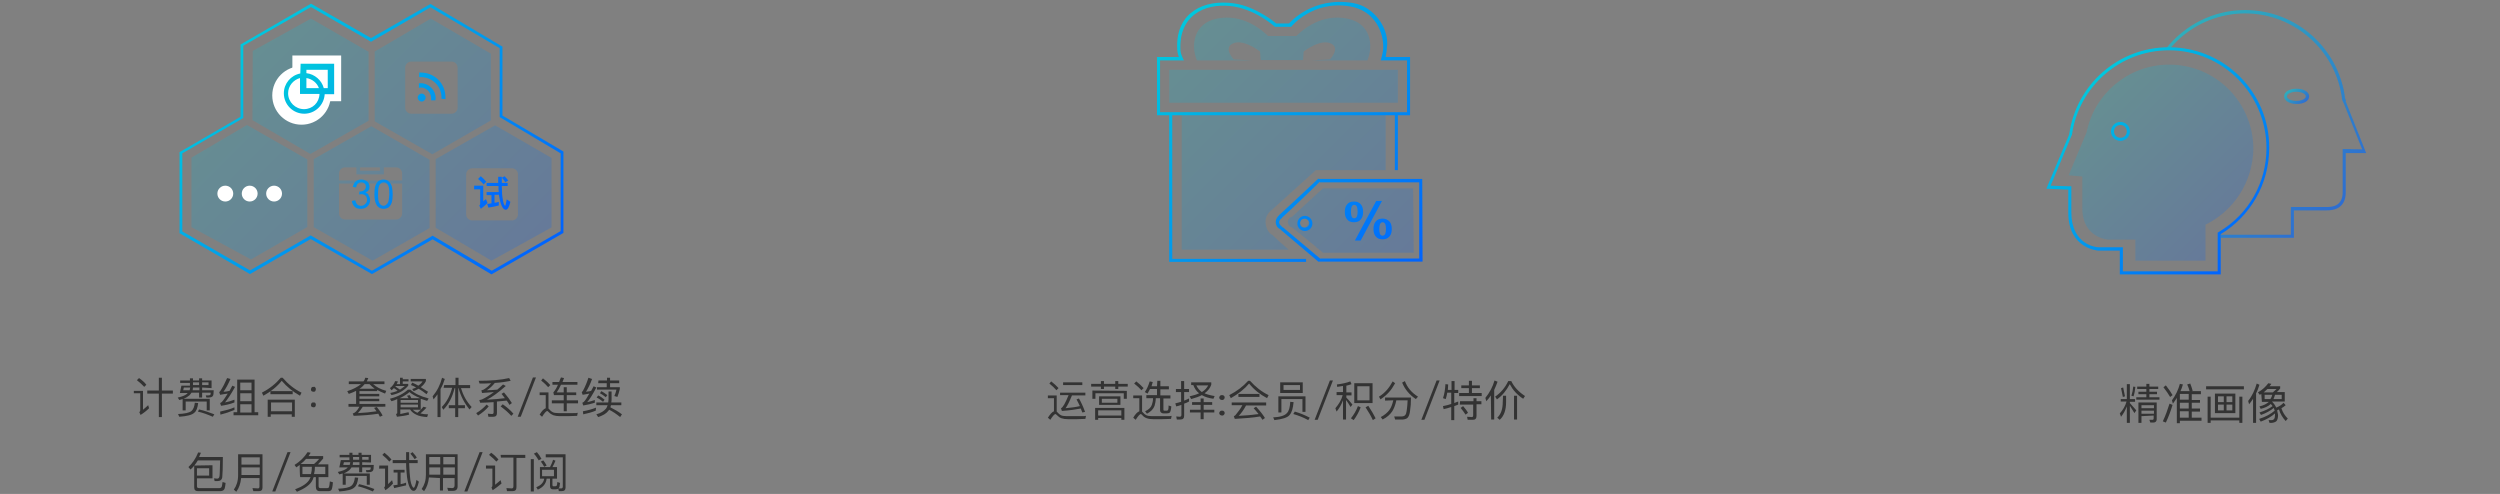 <?xml version="1.0" encoding="utf-8"?>
<!-- Generator: Adobe Illustrator 19.0.0, SVG Export Plug-In . SVG Version: 6.00 Build 0)  -->
<svg version="1.1" id="图层_1" xmlns="http://www.w3.org/2000/svg" xmlns:xlink="http://www.w3.org/1999/xlink" x="0px" y="0px"
	 width="820px" height="162px" viewBox="404 -75 820 162" style="enable-background:new 404 -75 820 162;" xml:space="preserve">
<rect x="404" y="-75" width="820" height="162" fill="#808080" stroke="none"/>
<style type="text/css">
	.st0{fill:url(#SVGID_1_);}
	.st1{opacity:0.2;fill:url(#SVGID_2_);enable-background:new    ;}
	.st2{opacity:0.2;}
	.st3{fill:url(#SVGID_3_);}
	.st4{fill:url(#SVGID_4_);}
	.st5{opacity:0.8;}
	.st6{opacity:0.8;fill:url(#SVGID_5_);enable-background:new    ;}
	.st7{opacity:0.8;fill:url(#SVGID_6_);enable-background:new    ;}
	.st8{opacity:0.2;fill:url(#SVGID_7_);enable-background:new    ;}
	.st9{fill:url(#SVGID_8_);}
	.st10{fill:#333333;}
	.st11{fill:#FFFFFF;}
	.st12{fill:url(#SVGID_9_);}
</style>
<linearGradient id="SVGID_1_" gradientUnits="userSpaceOnUse" x1="626.774" y1="806.661" x2="542.924" y2="722.811" gradientTransform="matrix(1 0 0 1 -59.199 -783.998)">
	<stop  offset="0" style="stop-color:#0063FF"/>
	<stop  offset="1" style="stop-color:#00C8DE"/>
</linearGradient>
<path class="st0" d="M506-72.7l19.2,11.1l0.5,0.3l0.5-0.3l19-11l22.7,13.4v22v0.6l0.5,0.3l19.5,11.6V0.8l-22.6,13L546.4,2.6
	l-0.5-0.3l-0.5,0.3L526,13.8L506.4,2.5l-0.5-0.3l-0.5,0.3L486,13.7L463.8,0.9v-25.6L483.3-36l0.5-0.3v-0.6V-60L506-72.7 M506-73.8
	l-23.1,13.4v23.7l-20,11.6V1.5L486,14.9l19.9-11.5L526,14.9l19.9-11.4L565.2,15l23.6-13.6v-26.7l-20-11.8v-22.6l-23.6-14l-19.5,11.2
	L506-73.8L506-73.8z"/>
<linearGradient id="SVGID_2_" gradientUnits="userSpaceOnUse" x1="623.874" y1="803.861" x2="545.924" y2="725.911" gradientTransform="matrix(1 0 0 1 -59.199 -783.998)">
	<stop  offset="0" style="stop-color:#0063FF"/>
	<stop  offset="1" style="stop-color:#00C8DE"/>
</linearGradient>
<path class="st1" d="M565.2,10.5L546.9-0.3v-22.5l19.5-11.1l18.5,10.7v22.8L565.2,10.5z M573.9-17.8c0-1.1-0.9-2-2-2h-13
	c-1.1,0-2,0.9-2,2v13.1c0,1.1,0.9,2,2,2h13c1.1,0,2-0.9,2-2V-17.8z M526.9-35.2v-22.9l18.4-10.8L565-57.4v21.9l-19.2,11.1
	L526.9-35.2z M554.1-39.7v-13.1c0-1.1-0.9-2-2-2h-13.2c-1.1,0-2,0.9-2,2v13.1c0,1.1,0.9,2,2,2h13.2
	C553.2-37.7,554.1-38.6,554.1-39.7z M524.9-35.4l-19.1,10.9l-19-11.1l0.1-22.7L506-68.9L524.9-58V-35.4L524.9-35.4z M504.9-0.6
	l-18.6,10.7L466.8-0.5v-22.8L485-34l19.8,11.3v22.1C504.8-0.6,504.9-0.6,504.9-0.6z M544.9-22.6v22.4l-18.7,10.7l-19.3-11v-22.3
	l18.9-10.8L544.9-22.6z M535.9-18.1c0-1.1-0.9-2-2-2h-16.7c-1.1,0-2,0.9-2,2V-5c0,1.1,0.9,2,2,2h16.7c1.1,0,2-0.9,2-2V-18.1z
	 M536.9-14.8h-22v-1h22V-14.8z M520.9-17.8v-6h9v6H520.9z M528.6-20.6h-6.5v1.6h6.5V-20.6z"/>
<g class="st2">
	<g>
		
			<linearGradient id="SVGID_3_" gradientUnits="userSpaceOnUse" x1="965.401" y1="862.223" x2="893.598" y2="790.42" gradientTransform="matrix(1 0 0 1 -102.199 -849.998)">
			<stop  offset="0" style="stop-color:#0063FF"/>
			<stop  offset="1" style="stop-color:#00C8DE"/>
		</linearGradient>
		<path class="st3" d="M867.5-13.2H838v-0.1c0,0-1,0.9-2.4,2.2v-8.1h22.9v-18.9h-66.9v45h35.1c-1.9-1.6-3.8-3.3-5.2-4.7
			c0,0,0,0-0.1-0.1c-1.5-0.7-2.3-2.7-2.3-4.4c0-1.5,0.8-2.9,1.9-3.7l0,0l14.6-13.2v8.1c-2.4,2.2-6,5.5-7.8,7.2
			c-0.4,0.1-0.7,0.2-0.9,0.5c-0.7,0.7-0.6,1.9,0.1,2.6c0.2,0.2,0.5,0.3,0.8,0.4l0,0l7.9,6.4v0.8l0,0V6.1l2.4,1.9V7.9h29.6
			L867.5-13.2z M832.6-0.9c-0.6,0.7-1.7,0.7-2.4,0.1s-0.7-1.7-0.1-2.4c0.7-0.7,1.7-0.7,2.4-0.1C833.3-2.7,833.3-1.6,832.6-0.9z
			 M862.5-52.1h-75v10.8h75V-52.1z M814.6-55.2l-5.9-0.3c0,0-3.4-3.5-0.6-5.1c3.5-2,9.2,2.5,9.2,2.5l0.2,2.8h13.9l0.2-2.8
			c0,0,5.7-4.5,9.2-2.5c2.8,1.6-0.6,5.1-0.6,5.1l-5.9,0.3h18.2c2.1-4.9,1.1-12.2-6.6-13.7c-8.4-1.7-14.6,3.6-16.7,5.7h-0.1H820h-0.1
			c-2.1-2.1-8.4-7.4-16.7-5.7c-7.7,1.5-8.7,8.8-6.6,13.7H814.6z"/>
	</g>
</g>
<g>
	<g>
		
			<linearGradient id="SVGID_4_" gradientUnits="userSpaceOnUse" x1="968.343" y1="866.377" x2="889.546" y2="787.58" gradientTransform="matrix(1 0 0 1 -102.214 -851.068)">
			<stop  offset="0" style="stop-color:#0063FF"/>
			<stop  offset="1" style="stop-color:#00C8DE"/>
		</linearGradient>
		<path class="st4" d="M857.5-3.3c-1,0-1.8,0.3-2.3,1c-0.5,0.6-0.7,1.4-0.7,2.4s0.2,1.8,0.7,2.4c0.5,0.7,1.3,1,2.3,1s1.7-0.3,2.3-1
			c0.5-0.6,0.7-1.4,0.7-2.4s-0.2-1.8-0.7-2.4C859.2-2.9,858.5-3.3,857.5-3.3z M858.4,1.6c-0.2,0.5-0.5,0.7-0.9,0.7s-0.8-0.2-0.9-0.7
			c-0.1-0.3-0.2-0.8-0.2-1.5c0-0.6,0.1-1.1,0.2-1.5c0.2-0.5,0.5-0.7,0.9-0.7s0.7,0.2,0.9,0.7c0.1,0.3,0.2,0.8,0.2,1.5
			C858.6,0.8,858.5,1.2,858.4,1.6z M870.5-16.3h-34v-0.2c0,0-9,8.5-12.9,12c-0.1,0-0.1,0.1-0.1,0.2c-0.2,0.1-0.3,0.2-0.4,0.4
			c-0.9,1-0.9,2.6,0.1,3.6c0.2,0.2,0.5,0.4,0.8,0.5c0,0.1,0,0.1,0,0.1l12.5,10.6v-0.1h34.1L870.5-16.3z M837.1,9.8v0.1l-11.9-10
			c0,0,0,0,0-0.1c-0.3-0.1-0.5-0.2-0.7-0.4c-1-0.9-1.3-1.6-0.4-2.6c0.1-0.1,0.3-0.2,0.4-0.3c0-0.1,0.1-0.1,0.1-0.2
			c3.7-3.3,12.3-11.7,12.3-11.7v0.2h32.6v25H837.1z M788.5-37.2h73v18h1v-18h4v-19.1h-8c0.2-1.1,0.4-2.4,0.5-4.1
			c0.3-5.6-4.4-12.5-11.2-13.6c-13.4-2.3-21,6.7-21,6.7h-4.2c0,0-6.6-5.6-13.9-6.6C799-75.3,790-71,790.1-59.8
			c0,1.5,0.2,2.7,0.6,3.5h-7.2v19.1h4v48.1h44.9v-1h-43.9L788.5-37.2L788.5-37.2z M788.2-38.2h-3.7v-17h7.8c-0.3-0.8-1-1.8-1.1-3.2
			c-0.7-11.2,7.5-15.6,16.5-14.6c8.1,0.9,14.5,6.8,14.5,6.8h5.3c0,0,6.9-8.8,19.3-6.7c8.3,1.4,11.1,8.7,10.9,13.8
			c-0.1,1.5-0.6,2.9-0.8,3.9h8.6v17h-1.3l0,0L788.2-38.2L788.2-38.2L788.2-38.2z M830.2-3.4c-0.9,1-0.9,2.5,0.1,3.5
			c1,0.9,2.5,0.9,3.5-0.1c0.9-1,0.9-2.5-0.1-3.5C832.6-4.5,831.1-4.4,830.2-3.4z M833-0.8c-0.6,0.6-1.5,0.6-2.1,0.1
			c-0.6-0.6-0.6-1.5-0.1-2.1c0.6-0.6,1.5-0.6,2.1-0.1C833.6-2.4,833.6-1.4,833-0.8z M855.4-9.1l-7,13h1.9l7-13H855.4z M850.4-3.1
			c0.5-0.6,0.7-1.4,0.7-2.4s-0.2-1.8-0.7-2.4c-0.5-0.7-1.3-1-2.3-1s-1.8,0.3-2.3,1c-0.5,0.6-0.7,1.4-0.7,2.4s0.2,1.8,0.7,2.4
			c0.5,0.7,1.3,1,2.3,1C849.1-2.1,849.9-2.4,850.4-3.1z M849.1-4.1c-0.2,0.5-0.5,0.7-0.9,0.7s-0.8-0.2-0.9-0.7
			c-0.1-0.3-0.2-0.8-0.2-1.5c0-0.6,0.1-1.1,0.2-1.5c0.2-0.5,0.5-0.7,0.9-0.7s0.7,0.2,0.9,0.7c0.1,0.4,0.2,0.8,0.2,1.5
			S849.2-4.4,849.1-4.1z"/>
	</g>
</g>
<g class="st5">
	
		<linearGradient id="SVGID_5_" gradientUnits="userSpaceOnUse" x1="1214.32" y1="-765.809" x2="1159.693" y2="-711.183" gradientTransform="matrix(1 0 0 -1 -43.359 -772.398)">
		<stop  offset="0" style="stop-color:#0063FF"/>
		<stop  offset="1" style="stop-color:#00C8DE"/>
	</linearGradient>
	<path class="st6" d="M1173.4-41.7c0-0.2,0-0.3,0-0.3h0.1l-0.3-0.7c-2-16.3-15.9-29-32.8-29c-10.5,0-19.9,5-26,12.7h1.3
		c5.9-7.1,14.8-11.6,24.7-11.6c16.1,0,29.8,12.1,31.8,28.1v0.1v0.1l0.3,0.7l0.3,0.6l6,15l-5.2-0.1h-1.2v1.2V-12
		c0,4.5-3.2,4.9-5.2,4.9c-0.2,0-0.3,0-0.3,0h-0.2h-10.1h-1.2v1.3V2h-23v1h24v-9h10.3c0,0,0.2,0,0.5,0c1.6,0,6.2-0.2,6.2-5.9
		c0-3.7,0-8.4,0-12.9h6.7L1173.4-41.7z"/>
	
		<linearGradient id="SVGID_6_" gradientUnits="userSpaceOnUse" x1="1203.11" y1="-731.487" x2="1198.236" y2="-726.613" gradientTransform="matrix(1 0 0 -1 -43.359 -772.398)">
		<stop  offset="0" style="stop-color:#0063FF"/>
		<stop  offset="1" style="stop-color:#00C8DE"/>
	</linearGradient>
	<path class="st7" d="M1161.4-43.4c0-1.4-1.7-2.5-4.1-2.5s-4.1,1-4.1,2.5c0,1.4,1.7,2.5,4.1,2.5
		C1159.7-40.9,1161.4-41.9,1161.4-43.4z M1154.1-43.4c0-0.8,1.4-1.5,3.1-1.5s3.1,0.7,3.1,1.5s-1.4,1.5-3.1,1.5
		S1154.1-42.6,1154.1-43.4z"/>
</g>
<linearGradient id="SVGID_7_" gradientUnits="userSpaceOnUse" x1="1179.694" y1="-774.002" x2="1135.802" y2="-730.111" gradientTransform="matrix(1 0 0 -1 -43.359 -772.398)">
	<stop  offset="0" style="stop-color:#0063FF"/>
	<stop  offset="1" style="stop-color:#00C8DE"/>
</linearGradient>
<path class="st8" d="M1127.4-1.3v11.8h-23V3.6h-8.8c0,0-8.6-0.4-8.6-10.3c0-3.4,0-7.1,0-10.4l-4.5-0.4l5.9-14.1
	c2.5-12.6,13.7-22.2,27.1-22.2c15.3,0,27.6,12.4,27.6,27.7C1142.9-15.2,1136.6-5.8,1127.4-1.3z M1099.3-34.7c-1.6,0-2.8,1.3-2.8,2.8
	c0,1.6,1.3,2.8,2.8,2.8c1.6,0,2.8-1.3,2.8-2.8C1102.1-33.5,1100.9-34.7,1099.3-34.7z"/>
<linearGradient id="SVGID_8_" gradientUnits="userSpaceOnUse" x1="1184.59" y1="-778.606" x2="1131.944" y2="-725.96" gradientTransform="matrix(1 0 0 -1 -43.359 -772.398)">
	<stop  offset="0" style="stop-color:#0063FF"/>
	<stop  offset="1" style="stop-color:#00C8DE"/>
</linearGradient>
<path class="st9" d="M1115.4-58.5c17.7,0,32,14.4,32,32.1c0,11.3-5.8,21.6-15.5,27.4l-0.5,0.3v0.6V14h-31.1V7.1v-1h-1h-7.1
	c-0.6,0-8.8-0.8-8.8-11.4v-7.6v-1h-1l-5.8-0.2l6.9-16.5l0.1-0.1v-0.1C1085.8-46.6,1099.4-58.5,1115.4-58.5 M1099.5-28.8
	c1.7,0,3.1-1.4,3.1-3.1s-1.4-3.1-3.1-3.1s-3.1,1.4-3.1,3.1C1096.4-30.2,1097.8-28.8,1099.5-28.8 M1115.4-59.5
	c-16.7,0-30.5,12.4-32.7,28.6l-7.5,17.8l7.2,0.3c0,2.6,0,5.2,0,7.6c0,11.8,9.8,12.4,9.8,12.4h7.1V15h33.1V1.8
	c9.6-5.8,15.9-16.3,15.9-28.3C1148.4-44.7,1133.6-59.5,1115.4-59.5L1115.4-59.5z M1099.5-29.8c-1.2,0-2.1-0.9-2.1-2.1
	s0.9-2.1,2.1-2.1s2.1,0.9,2.1,2.1C1101.6-30.7,1100.7-29.8,1099.5-29.8L1099.5-29.8z"/>
<g>
	<path class="st10" d="M447.9,53.2h3v6.2c0.7-0.6,1.2-1,1.7-1.5l0.3,1c-0.8,0.8-1.8,1.6-2.8,2.2l-0.4-0.9c0.2-0.2,0.3-0.4,0.3-0.6
		V54h-2.1V53.2z M449.6,49c1,0.7,1.8,1.4,2.4,2.2l-0.7,0.7c-0.6-0.7-1.4-1.4-2.4-2.2L449.6,49z M452.3,53.1h3.8v-4.2h1v4.2h3.6v1
		h-3.6v7.7h-1v-7.7h-3.8V53.1z"/>
	<path class="st10" d="M469,57.2c-0.2,1.6-0.6,2.7-1.3,3.2c-0.7,0.7-2.3,1.1-4.9,1.3l-0.4-0.9c2.2-0.1,3.7-0.4,4.4-1
		c0.6-0.5,1-1.5,1.1-2.7L469,57.2z M470.3,52.1V53h3.8c0,1-0.1,1.7-0.3,1.9c-0.2,0.3-0.7,0.5-1.5,0.5h-0.6l-0.2-0.7
		c0.3,0,0.6,0,0.7,0c0.4,0,0.7-0.1,0.8-0.2c0.1-0.1,0.1-0.4,0.1-0.7h-2.8v1.6h-1v-1.6h-2.5c-0.2,0.3-0.4,0.6-0.7,0.9
		c-0.5,0.4-1.1,0.8-1.9,1.1h8.6v3.8h-1v-2.9h-6.9v2.9h-1v-3.7c-0.3,0.1-0.7,0.2-1.1,0.3l-0.5-0.8c1.4-0.3,2.4-0.7,3-1.2
		c0.1-0.1,0.2-0.3,0.3-0.3H463l0.5-2.4h2.8v-0.9h-3.2v-0.8h3.2v-0.7h1v0.7h2v-0.7h1v0.7h3.1v2.5L470.3,52.1L470.3,52.1z M464.3,52.1
		l-0.2,0.9h2.1c0.1-0.3,0.1-0.6,0.2-0.9H464.3z M467.3,52.1c0,0.3-0.1,0.6-0.1,0.9h2.2v-0.9H467.3z M467.3,50.4v0.9h2v-0.9H467.3z
		 M469.3,59.3c1.8,0.4,3.5,1,5,1.6l-0.5,0.8c-1.6-0.7-3.2-1.3-4.9-1.7L469.3,59.3z M470.3,50.4v0.9h2.1v-0.9H470.3z"/>
	<path class="st10" d="M479.6,49.3c-0.8,1.8-1.5,3.1-2.3,4.2c0.5,0,1.2-0.1,2-0.3c0.3-0.5,0.6-1.1,0.9-1.7l0.9,0.4
		c-1.3,2.4-2.5,4.1-3.3,5.1c1-0.2,2.1-0.5,3.1-0.9V57c-1.5,0.6-3,0.9-4.4,1.1l-0.3-0.9c0.2-0.1,0.3-0.2,0.5-0.3
		c0.5-0.5,1.2-1.5,2-2.8c-0.7,0.1-1.5,0.2-2.5,0.4l-0.3-0.9c0.1-0.1,0.3-0.2,0.4-0.4c0.8-1.2,1.5-2.6,2.2-4.2L479.6,49.3z
		 M480.8,59.5c-1.4,0.6-2.9,1.1-4.5,1.5l-0.1-1c1.8-0.4,3.4-0.8,4.7-1.4v0.9H480.8z M487.5,49.5v10.7h1.2v1h-8.1v-1h1.2V49.5H487.5z
		 M482.8,53h3.7v-2.5h-3.7V53z M482.8,56.6h3.7V54h-3.7V56.6z M482.8,60.3h3.7v-2.7h-3.7V60.3z"/>
	<path class="st10" d="M496.7,48.9c1.8,2.1,3.8,3.7,6.2,4.9l-0.5,1c-2.3-1.3-4.3-2.9-6-4.9c-1.5,1.9-3.5,3.5-6,4.9l-0.5-1
		c2.5-1.3,4.5-2.9,6.2-4.9H496.7L496.7,48.9z M500.7,56.1v5.6h-1v-0.8h-6.9v0.8h-1v-5.6H500.7z M492.7,53.3h7.3v1h-7.3V53.3z
		 M492.9,59.9h6.9V57h-6.9V59.9z"/>
	<path class="st10" d="M507.4,52.1c0.2,0.2,0.2,0.4,0.2,0.6c0,0.2-0.1,0.4-0.2,0.6c-0.2,0.2-0.4,0.2-0.6,0.2s-0.4-0.1-0.6-0.2
		c-0.2-0.2-0.2-0.4-0.2-0.6s0.1-0.4,0.2-0.6c0.2-0.2,0.4-0.2,0.6-0.2C507.1,51.8,507.3,51.9,507.4,52.1z M507.4,57.2
		c0.2,0.2,0.2,0.4,0.2,0.6c0,0.2-0.1,0.4-0.2,0.6c-0.2,0.2-0.4,0.2-0.6,0.2s-0.4-0.1-0.6-0.2c-0.2-0.2-0.2-0.4-0.2-0.6
		c0-0.2,0.1-0.4,0.2-0.6c0.2-0.2,0.4-0.2,0.6-0.2C507.1,57,507.3,57,507.4,57.2z"/>
	<path class="st10" d="M526.4,51c1,0.9,2.4,1.7,4.3,2.2l-0.4,0.9c-1-0.4-1.9-0.8-2.6-1.2v0.4h-5.8v0.9h6.5V55h-6.5v0.8h6.5v0.8h-6.5
		v0.9h8.5v0.9H523c-0.6,0.9-1.1,1.6-1.6,2.1c2.1-0.1,4.1-0.3,6.1-0.6c-0.3-0.4-0.6-0.8-0.8-1.1l0.9-0.3c0.7,0.9,1.4,1.8,1.9,2.8
		l-0.9,0.4c-0.2-0.3-0.3-0.6-0.5-1c-2.5,0.4-5.3,0.6-8.1,0.7l-0.3-0.8c0.7-0.1,1.4-0.8,2.2-2.2h-3.6v-0.9h2.5v-4.3
		c-0.8,0.4-1.5,0.7-2.4,1l-0.5-0.9c1.9-0.6,3.4-1.4,4.5-2.3h-4v-0.9h4.8c0.3-0.3,0.5-0.7,0.6-1.2l1,0.1c-0.1,0.3-0.3,0.7-0.5,1.1
		h5.8V51H526.4L526.4,51L526.4,51z M526.9,52.5c-0.7-0.5-1.2-1-1.7-1.5h-1.6c-0.5,0.6-1,1.1-1.7,1.5H526.9z"/>
	<path class="st10" d="M535.2,48.9h0.9v0.5h1.9v0.7h-1.9v0.8h1.8v0.6c-1.2,1.5-3,2.6-5.5,3.1l-0.4-0.7c0.9-0.2,1.7-0.4,2.4-0.7
		c-0.3-0.3-0.7-0.6-1.2-0.9c-0.3,0.3-0.5,0.5-0.8,0.7l-0.5-0.7c0.8-0.6,1.4-1.4,1.7-2.3l0.9,0.1c-0.1,0.3-0.2,0.6-0.4,0.9h1.1V48.9z
		 M543.9,58.7c-0.6,0.7-1.3,1.3-2,1.9c0.7,0.2,1.5,0.3,2.5,0.3l-0.3,0.9c-1.4-0.1-2.7-0.3-3.6-0.8c-0.8-0.4-1.5-0.9-2-1.7h-3.2v1.5
		c1-0.2,1.9-0.4,2.7-0.6l0.2,0.8c-1,0.3-2.3,0.5-4,0.7l-0.3-0.9c0.3-0.1,0.4-0.2,0.4-0.4v-4.5c-0.6,0.3-1.2,0.5-1.9,0.7l-0.5-0.8
		c2.6-0.7,4.5-1.7,5.9-3h0.8c1.3,1.2,3.3,2.2,6,2.9l-0.5,0.8c-0.9-0.3-1.6-0.5-2.1-0.7v3.6h-2.6c0.4,0.4,1,0.8,1.5,1
		c0.8-0.6,1.4-1.3,2-2L543.9,58.7z M536.8,51.6h-3c-0.1,0.1-0.1,0.1-0.1,0.2c0.6,0.4,1.1,0.7,1.5,1C535.8,52.4,536.3,52,536.8,51.6z
		 M538.4,54.6c0.2,0.3,0.3,0.6,0.5,1h2.9c-1.6-0.7-2.7-1.3-3.5-2c-0.8,0.7-1.9,1.4-3.2,2h2.9c-0.2-0.3-0.4-0.6-0.5-0.8L538.4,54.6z
		 M541.1,57.1v-0.9h-5.7v0.9H541.1z M535.4,57.7v0.9h5.7v-0.9H535.4z M539.2,50.5c0.8,0.3,1.5,0.7,2,1c0.6-0.4,1.1-0.9,1.4-1.4h-3.9
		v-0.8h5V50c-0.4,0.8-0.9,1.4-1.7,2c0.8,0.5,1.6,1,2.4,1.5l-0.5,0.8c-0.9-0.7-1.7-1.3-2.6-1.8c-0.5,0.3-1.1,0.6-1.6,0.8l-0.5-0.7
		c0.5-0.2,0.9-0.3,1.3-0.5c-0.5-0.3-1.1-0.6-1.7-0.8L539.2,50.5z"/>
	<path class="st10" d="M547.6,54.2c-0.4,0.6-0.9,1.2-1.4,1.8l-0.3-1c1.5-1.8,2.5-3.8,3.1-6.1l0.9,0.4c-0.4,1.2-0.8,2.3-1.4,3.3v9.2
		h-1v-7.6C547.5,54.2,547.6,54.2,547.6,54.2z M549.7,51.3h3.7v-2.4h1v2.4h3.8v1h-3c0.7,2.3,1.8,4.4,3.5,6.2l-0.7,0.8
		c-1.7-2.1-2.9-4.4-3.6-7h-0.1v5.6h2.2v1h-2.2v2.9h-1v-2.9h-2.1v-1h2.1v-5.6h-0.2c-0.7,2.9-1.9,5.3-3.7,7.1l-0.5-0.9
		c1.6-1.6,2.7-3.7,3.4-6.3h-2.8L549.7,51.3L549.7,51.3z"/>
	<path class="st10" d="M564.3,58.3c-0.9,1.1-2.1,2.1-3.5,3l-0.6-0.8c1.4-0.8,2.5-1.8,3.4-2.8L564.3,58.3z M564.2,61.7l-0.2-1
		c0.6,0,1,0.1,1.4,0.1c0.3,0,0.5-0.2,0.5-0.5v-3.4c-1.6,0.1-3.1,0.2-4.4,0.2l-0.3-0.9c0.3,0,0.6-0.1,0.9-0.2
		c1.1-0.5,2.4-1.3,3.9-2.4c-1,0.1-2.3,0.2-3.9,0.3l-0.2-0.9c0.2,0,0.4-0.1,0.7-0.2c0.7-0.4,1.5-1,2.5-2.1c-1.2,0.1-2.5,0.1-3.8,0.1
		l-0.3-0.9c4,0,7.4-0.3,10-0.9l0.5,0.9c-1.5,0.3-3.2,0.6-5.2,0.7c-0.8,1-1.7,1.8-2.6,2.4c1,0,2.1-0.1,3.4-0.2c0.5-0.4,1.2-1,1.9-1.7
		l0.9,0.5c-2.4,2.1-4.4,3.6-6.2,4.5c2.4-0.1,4.3-0.3,5.9-0.5c-0.4-0.6-0.8-1-1.1-1.4l0.8-0.5c1.2,1.4,2,2.5,2.6,3.5l-0.8,0.6
		c-0.2-0.4-0.5-0.9-0.9-1.4c-0.8,0.1-1.9,0.2-3.2,0.3v3.8c0,0.8-0.4,1.2-1.2,1.2L564.2,61.7L564.2,61.7L564.2,61.7z M568.9,57.6
		c1.4,1,2.6,2,3.5,3.1l-0.7,0.7c-0.9-1-2-2-3.5-3.1L568.9,57.6z"/>
	<path class="st10" d="M578.8,48.8h1l-5,12.9h-1L578.8,48.8z"/>
	<path class="st10" d="M590.2,61.5c-0.5,0-1.3,0-2.5,0c-0.9,0-1.6-0.1-2.2-0.3c-0.5-0.2-1-0.5-1.5-1c-0.2-0.2-0.4-0.4-0.5-0.4
		c-0.3,0-0.9,0.6-1.7,1.9L581,61c0.7-1.2,1.4-1.9,2-2.1v-4.3h-2v-0.9h2.9V59c0.1,0.1,0.2,0.2,0.3,0.3c0.3,0.4,0.7,0.7,1.1,0.9
		c0.4,0.2,1,0.3,1.9,0.3c1,0,1.9,0,2.7,0c0.4,0,1.1,0,2,0c0.8,0,1.3,0,1.6-0.1l-0.2,1L590.2,61.5L590.2,61.5z M582.1,49.1
		c1,0.8,1.8,1.5,2.4,2.2l-0.7,0.7c-0.6-0.7-1.3-1.4-2.3-2.2L582.1,49.1z M585.1,50.3h2.3c0.2-0.6,0.4-1.1,0.6-1.5l1,0.2
		c-0.2,0.5-0.3,0.9-0.5,1.3h4.9v0.9H588c-0.4,0.9-0.9,1.8-1.4,2.5h2.3V52h1v1.7h3.1v0.9h-3.1v1.7h3.7v1h-3.7v2.6h-1v-2.6H585v-1h3.9
		v-1.7h-3.2l-0.2-0.9c0.6-0.7,1.1-1.5,1.5-2.5h-1.8v-0.9H585.1z"/>
	<path class="st10" d="M598.2,49.3c-0.6,1.7-1.3,3.1-2,4.2c0.5-0.1,1.1-0.1,1.7-0.3l0.8-1.5l0.9,0.4c-1.2,2.3-2.2,3.9-3,4.8
		c0.9-0.2,1.7-0.4,2.5-0.7v0.9c-1.3,0.4-2.5,0.7-3.8,0.9l-0.3-0.9c0.2-0.1,0.3-0.1,0.5-0.3c0.5-0.5,1.1-1.4,1.8-2.7
		c-0.5,0.1-1.2,0.2-2.2,0.4l-0.3-0.9c0.1-0.1,0.3-0.2,0.4-0.4c0.7-1.3,1.3-2.7,1.8-4.3L598.2,49.3z M599.4,59.7
		c-1.2,0.5-2.6,0.9-4.1,1.2l-0.1-1c1.6-0.3,3.1-0.7,4.3-1.2L599.4,59.7L599.4,59.7z M599.6,57h3.9c0-0.3,0.1-0.6,0.1-1v-2.6h1V56
		c0,0.2,0,0.5-0.1,1h3.3v0.9h-3.4c-0.1,0.3-0.1,0.5-0.2,0.7c1.4,0.7,2.6,1.4,3.8,2.3l-0.6,0.9c-1.2-1-2.4-1.8-3.6-2.4l-0.3,0.4
		c-0.7,0.9-1.8,1.5-3.3,2l-0.6-0.9c1.5-0.4,2.5-1.1,3.1-1.8c0.3-0.3,0.4-0.7,0.6-1.2h-3.7V57L599.6,57z M600.2,54.7
		c0.7,0.3,1.4,0.8,2.1,1.4l-0.5,0.7c-0.7-0.6-1.4-1.1-2.1-1.4L600.2,54.7z M600.3,49.8h2.8v-0.9h1v0.9h3v0.9h-3V52h3.2v0.6
		c-0.2,0.9-0.5,1.8-0.8,2.6l-1-0.3c0.3-0.6,0.5-1.3,0.7-2.1h-6.4V52h3.2v-1.3h-2.8L600.3,49.8L600.3,49.8z M601.2,53.3
		c0.7,0.3,1.3,0.8,2,1.3l-0.5,0.7c-0.7-0.6-1.3-1-1.9-1.3L601.2,53.3z"/>
	<path class="st10" d="M469.9,73.5c-0.2,0.4-0.4,0.9-0.6,1.4h7.8c0,3.5-0.1,5.7-0.2,6.6c-0.1,0.9-0.7,1.3-1.6,1.3
		c-0.2,0-0.5,0-0.9,0l-0.2-0.9c0.5,0,0.8,0.1,1,0.1c0.5,0,0.7-0.3,0.8-0.8c0.1-0.6,0.1-2.3,0.2-5.2h-7.3c-0.7,1.2-1.5,2.2-2.4,3
		l-0.7-0.8c1.3-1.2,2.4-2.8,3.2-4.8L469.9,73.5z M473.7,77.6v4.3h-5.1v2.6c0,0.4,0.2,0.6,0.7,0.6h6.7c0.3,0,0.6-0.2,0.7-0.4
		c0.1-0.2,0.2-0.8,0.3-1.6l1,0.3c-0.1,0.9-0.2,1.5-0.3,1.8c-0.2,0.6-0.6,0.8-1.3,0.9H469c-0.9,0-1.3-0.4-1.3-1.2v-7.2L473.7,77.6
		C473.7,77.7,473.7,77.6,473.7,77.6z M468.6,81h4v-2.4h-4V81z"/>
	<path class="st10" d="M483.1,81.8c-0.2,1.8-0.7,3.3-1.6,4.5l-0.8-0.7c0.9-1.3,1.4-2.8,1.4-4.8V74h8v10.9c0,0.8-0.4,1.2-1.2,1.2
		h-1.8l-0.3-1c0.9,0,1.4,0.1,1.8,0.1c0.3,0,0.5-0.2,0.5-0.6v-2.8L483.1,81.8L483.1,81.8z M489.2,77.4V75h-6v2.4H489.2z M483.2,78.3
		v2.5h6v-2.5H483.2z"/>
	<path class="st10" d="M498.3,73.3h1l-5,12.9h-1L498.3,73.3z"/>
	<path class="st10" d="M502.3,77.5c-0.4,0.3-0.7,0.5-1.1,0.8l-0.6-0.8c1.8-1.1,3.2-2.5,4.3-4.2l1,0.2c-0.2,0.4-0.5,0.7-0.7,1.1h4.8
		v0.8c-0.6,0.7-1.2,1.4-1.7,1.9h3.4v4.2h-3.2v2.9c0,0.5,0.2,0.7,0.6,0.7h2.3c0.2,0,0.4-0.1,0.5-0.3c0.1-0.2,0.2-0.9,0.3-1.9l1,0.3
		c-0.1,1.4-0.3,2.2-0.5,2.5s-0.6,0.4-1.1,0.4h-2.7c-0.9,0-1.3-0.5-1.3-1.5v-3.1h-0.7c-0.1,0.2-0.2,0.4-0.3,0.8
		c-0.7,1.6-2.5,2.9-5.2,4l-0.6-0.8c2.4-0.9,4.1-2,4.8-3.4c0-0.1,0.1-0.3,0.3-0.6h-3.4C502.3,81.5,502.3,77.5,502.3,77.5z M507,77.2
		c0.6-0.5,1.2-1.1,1.7-1.7h-4.3c-0.5,0.6-1.1,1.2-1.8,1.7H507z M506,80.5c0.2-0.7,0.3-1.5,0.3-2.4h-3.1v2.4H506z M510.7,80.5v-2.4
		h-3.4c0,0.9-0.1,1.7-0.3,2.4H510.7z"/>
	<path class="st10" d="M521.5,81.7c-0.2,1.6-0.6,2.7-1.3,3.2c-0.7,0.7-2.3,1.1-4.9,1.3l-0.4-0.9c2.2-0.1,3.7-0.4,4.4-1
		c0.6-0.5,1-1.5,1.1-2.7L521.5,81.7z M522.8,76.6v0.9h3.8c0,1-0.1,1.7-0.3,1.9c-0.2,0.3-0.7,0.5-1.5,0.5h-0.6l-0.2-0.7
		c0.3,0,0.6,0,0.7,0c0.4,0,0.7-0.1,0.8-0.2s0.1-0.4,0.1-0.7h-2.8v1.6h-1v-1.6h-2.5c-0.2,0.3-0.4,0.6-0.7,0.9
		c-0.5,0.4-1.1,0.8-1.9,1.1h8.6V84h-1v-2.9h-6.9V84h-1v-3.7c-0.3,0.1-0.7,0.2-1.1,0.3l-0.5-0.8c1.4-0.3,2.4-0.7,3-1.2
		c0.1-0.1,0.2-0.3,0.3-0.3h-2.8l0.5-2.4h2.8V75h-3.2v-0.8h3.2v-0.7h1v0.7h2v-0.7h1v0.7h3.1v2.5L522.8,76.6L522.8,76.6z M516.8,76.6
		l-0.2,0.9h2.1c0.1-0.3,0.1-0.6,0.2-0.9H516.8z M519.8,76.6c0,0.3-0.1,0.6-0.1,0.9h2.2v-0.9H519.8z M519.8,74.9v0.9h2v-0.9H519.8z
		 M521.8,83.8c1.8,0.4,3.5,1,5,1.6l-0.5,0.8c-1.6-0.7-3.2-1.3-4.9-1.7L521.8,83.8z M522.8,74.9v0.9h2.1v-0.9H522.8z"/>
	<path class="st10" d="M528.4,77.7h2.9v6.1c0.3-0.3,0.8-0.8,1.3-1.3l0.3,1.1c-0.8,0.9-1.6,1.6-2.5,2.2l-0.4-0.9
		c0.2-0.2,0.3-0.4,0.3-0.6v-5.6h-2C528.4,78.6,528.4,77.7,528.4,77.7z M530.1,73.5c0.9,0.7,1.6,1.4,2.3,2.2l-0.7,0.7
		c-0.6-0.7-1.3-1.4-2.3-2.2L530.1,73.5z M538.4,84.9c-0.4-0.8-0.7-2-0.9-3.4c-0.1-1.2-0.3-2.7-0.3-4.6h-4.4v-1h4.4
		c0-0.5,0-1.4,0-2.6h1c0,1.2,0,2,0,2.6h2.8v1h-2.8c0.1,2.4,0.2,4.2,0.4,5.6c0.3,1.6,0.7,2.4,1.1,2.5c0.3-0.1,0.6-0.9,0.9-2.6
		l0.8,0.6c-0.5,2-1,3-1.7,3C539.2,86,538.8,85.7,538.4,84.9z M534.4,80h-1.3v-0.9h3.6V80h-1.3v3.8c0.7-0.1,1.3-0.3,1.8-0.5v0.9
		c-1.2,0.3-2.5,0.6-3.9,0.9l-0.3-0.9c0.5-0.1,0.9-0.1,1.4-0.2V80L534.4,80z M539.3,73.3c0.6,0.7,1.1,1.2,1.4,1.8l-0.7,0.5
		c-0.3-0.5-0.8-1.1-1.4-1.8L539.3,73.3z"/>
	<path class="st10" d="M544.7,81.6c-0.2,1.8-0.7,3.3-1.6,4.5l-0.8-0.7c0.9-1.3,1.4-2.8,1.4-4.7V74h10.4v10.5c0,1-0.5,1.5-1.5,1.5
		H551l-0.3-1c0.7,0,1.3,0.1,1.6,0.1c0.5,0,0.8-0.3,0.8-0.9v-2.4h-3.8v4.1h-1v-4.1L544.7,81.6L544.7,81.6z M548.4,74.9h-3.6v2.4h3.6
		V74.9z M544.8,78.3v2.4h3.6v-2.4H544.8z M553.2,77.3v-2.4h-3.8v2.4H553.2z M553.2,80.7v-2.4h-3.8v2.4H553.2z"/>
	<path class="st10" d="M561.3,73.3h1l-5,12.9h-1L561.3,73.3z"/>
	<path class="st10" d="M563.4,77.7h3V84c0.6-0.5,1.2-1,1.8-1.5l0.3,1.1c-0.9,0.8-1.9,1.5-2.9,2.2l-0.4-0.9c0.2-0.2,0.3-0.4,0.3-0.6
		v-5.6h-2.1L563.4,77.7L563.4,77.7z M565.1,73.5c1,0.7,1.8,1.5,2.4,2.2l-0.7,0.7c-0.6-0.7-1.4-1.4-2.4-2.2L565.1,73.5z M568.2,74.2
		h8.1v1h-2.9v9.6c0,0.9-0.4,1.3-1.3,1.3h-1.8l-0.2-1c0.7,0,1.2,0.1,1.7,0.1c0.4,0,0.6-0.2,0.6-0.7v-9.4h-4.1L568.2,74.2L568.2,74.2z
		"/>
	<path class="st10" d="M578.1,75.6h1v10.6h-1V75.6z M580.1,73.3c0.6,0.7,1.1,1.4,1.5,2.2l-0.9,0.5c-0.5-0.8-1-1.6-1.6-2.2
		L580.1,73.3z M586.2,76.1c-0.3,0.7-0.6,1.4-1,2.1h1.5V82h-1.5v2.1c0,0.2,0.1,0.4,0.3,0.4h0.6c0.2,0,0.4-0.1,0.5-0.2
		c0.1-0.2,0.2-0.6,0.2-1.2l0.9,0.3c-0.1,1-0.2,1.6-0.5,1.8c-0.2,0.2-0.5,0.3-0.9,0.3h-1c-0.6,0-0.9-0.4-0.9-1.1V82h-1.1
		c-0.2,1.6-1.1,2.8-2.9,3.6l-0.5-0.8c1.5-0.6,2.4-1.5,2.6-2.8h-1.4v-3.8h3.3c0.4-0.8,0.8-1.6,1-2.4L586.2,76.1z M582.2,76
		c0.4,0.5,0.8,1.1,1.1,1.7l-0.8,0.4c-0.4-0.7-0.7-1.2-1.1-1.7L582.2,76z M585.7,81.2v-2.1h-3.9v2.1H585.7z M587.3,86.1l-0.2-0.9h1
		c0.3,0,0.5-0.2,0.5-0.6V75H583v-1h6.5v10.9c0,0.8-0.4,1.2-1.3,1.2H587.3L587.3,86.1z"/>
</g>
<g>
	<path class="st10" d="M756.9,62.5c-0.5,0-1.3,0-2.5,0c-0.9,0-1.6-0.1-2.2-0.3c-0.6-0.2-1-0.5-1.5-1c-0.2-0.2-0.4-0.4-0.5-0.4
		c-0.3,0-0.9,0.6-1.7,1.9l-0.8-0.7c0.8-1.2,1.4-1.9,2-2.1v-4.3h-2v-0.9h2.9V60c0.1,0.1,0.2,0.2,0.3,0.3c0.3,0.4,0.7,0.7,1.1,0.9
		c0.4,0.2,1.1,0.3,1.9,0.3c1,0,1.9,0,2.7,0c0.4,0,1.1,0,2,0c0.8,0,1.3,0,1.6-0.1l-0.2,1L756.9,62.5L756.9,62.5z M748.8,50.1
		c1,0.8,1.8,1.5,2.4,2.2l-0.7,0.7c-0.6-0.7-1.3-1.4-2.3-2.2L748.8,50.1z M751.7,53.8h8.3v0.9h-4.4c-0.8,2-1.5,3.4-2.1,4.2
		c1.9-0.2,3.5-0.4,4.7-0.7c-0.3-0.7-0.7-1.4-1.1-2.2l0.8-0.3c0.7,1.2,1.4,2.7,2,4.4l-0.9,0.2c-0.1-0.3-0.3-0.7-0.5-1.3
		c-1.5,0.3-3.6,0.6-6.2,0.8l-0.3-0.9c0.6-0.2,1.4-1.6,2.5-4.3h-2.8V53.8z M752.7,50.4h6.3v0.9h-6.3V50.4z"/>
	<path class="st10" d="M761.9,50.9h3.2V50h1v0.9h3.7V50h1v0.9h3.1v0.9h-3.1v0.8h-1v-0.8h-3.7v0.8h-1v-0.8h-3.2V50.9z M773.6,53.2
		v2.6h-1V54h-9.3v1.8h-1v-2.7L773.6,53.2L773.6,53.2z M772.8,58.8v3.9h-1v-0.6h-7.6v0.6h-1v-3.9H772.8z M764.2,61.3h7.6v-1.7h-7.6
		V61.3z M764.5,55h7v2.8h-7V55z M770.5,57.1v-1.3h-5.1v1.3H770.5z"/>
	<path class="st10" d="M784.9,62.5c-0.5,0-1.3,0-2.5,0c-0.9,0-1.7-0.1-2.2-0.3c-0.6-0.2-1.1-0.5-1.5-1c-0.2-0.2-0.4-0.4-0.5-0.4
		c-0.3,0-0.9,0.6-1.7,1.9l-0.8-0.7c0.7-1.2,1.4-1.9,2-2.1v-4.3h-2v-0.9h2.9V60c0.1,0.1,0.2,0.2,0.3,0.3c0.3,0.4,0.7,0.7,1.1,0.9
		c0.4,0.2,1.1,0.3,1.9,0.3c1,0,1.9,0,2.8,0c0.4,0,1.1,0,2,0c0.8,0,1.3,0,1.6-0.1l-0.2,1L784.9,62.5L784.9,62.5z M776.7,50.1
		c0.9,0.7,1.7,1.4,2.4,2.2l-0.7,0.7c-0.6-0.7-1.4-1.4-2.4-2.2L776.7,50.1z M783.6,49.9h1v1.8h2.8v1h-2.8v2h3.3v1h-2.3v3.7
		c0,0.2,0.1,0.3,0.4,0.3h0.5c0.2,0,0.4,0,0.5-0.1c0.2-0.1,0.3-0.6,0.3-1.6l0.9,0.3c-0.1,1.1-0.3,1.8-0.5,2s-0.6,0.3-1.1,0.3h-1
		c-0.3,0-0.6-0.1-0.8-0.3s-0.3-0.4-0.3-0.7v-4h-1.4c0,0.9-0.2,1.8-0.4,2.5c-0.4,1.1-1.2,1.9-2.5,2.6l-0.6-0.8
		c1.1-0.5,1.9-1.2,2.2-2.1c0.2-0.6,0.4-1.3,0.4-2.2H780v-1h3.5v-2h-2.3c-0.3,0.5-0.5,1-0.8,1.5l-0.9-0.5c0.7-1,1.2-2.2,1.6-3.5
		l1,0.2c-0.2,0.6-0.3,1-0.4,1.4h1.8L783.6,49.9L783.6,49.9z"/>
	<path class="st10" d="M790,62.6l-0.2-1c0.5,0,0.8,0.1,1.1,0.1c0.4,0,0.6-0.2,0.6-0.6v-3.3c-0.6,0.2-1.1,0.4-1.7,0.5l-0.3-1
		c0.7-0.2,1.3-0.3,1.9-0.5v-3.2h-1.7v-1h1.7V50h1v2.6h1.6v1h-1.6v2.8c0.5-0.2,1-0.4,1.6-0.7v1c-0.5,0.3-1,0.5-1.6,0.7v4
		c0,0.8-0.4,1.2-1.2,1.2H790L790,62.6z M794.7,50.4h6.6v0.8c-0.4,1.1-1.1,2-2.2,2.8c0.9,0.4,2,0.7,3.3,0.9l-0.4,0.9
		c-1.5-0.2-2.8-0.6-3.8-1.2c-0.9,0.5-2.1,0.9-3.5,1.3l-0.5-0.9c1.2-0.3,2.3-0.6,3.1-1c-0.9-0.7-1.5-1.6-1.9-2.7h-0.7L794.7,50.4
		L794.7,50.4z M795,56.9h2.8v-1.2h1v1.2h2.8v0.9h-2.8v1.6h3.5v0.9h-3.5v2.2h-1v-2.2h-3.5v-0.9h3.5v-1.6H795V56.9z M796.4,51.4
		c0.4,0.9,1,1.6,1.8,2.2c1-0.6,1.6-1.3,2.1-2.2H796.4z"/>
	<path class="st10" d="M805.4,54.8c0.2,0.1,0.3,0.3,0.3,0.6c0,0.2-0.1,0.4-0.3,0.6c-0.2,0.2-0.4,0.2-0.6,0.2s-0.4-0.1-0.6-0.2
		c-0.2-0.2-0.3-0.4-0.3-0.6c0-0.2,0.1-0.4,0.3-0.6c0.2-0.2,0.4-0.2,0.6-0.2S805.3,54.6,805.4,54.8z M805.4,59.9
		c0.2,0.1,0.3,0.3,0.3,0.6c0,0.2-0.1,0.4-0.3,0.6c-0.2,0.2-0.4,0.2-0.6,0.2s-0.4-0.1-0.6-0.2c-0.2-0.2-0.3-0.4-0.3-0.6
		c0-0.2,0.1-0.4,0.3-0.6c0.2-0.2,0.4-0.2,0.6-0.2C805.1,59.7,805.3,59.7,805.4,59.9z"/>
	<path class="st10" d="M814,49.9c1.8,2,3.8,3.6,6.1,4.7l-0.5,1c-2.3-1.2-4.3-2.8-5.9-4.8c-1.5,1.8-3.5,3.4-6,4.8l-0.5-1
		c2.5-1.3,4.5-2.8,6.2-4.7H814L814,49.9z M808,57h11.3v1h-6.6c-0.7,1.3-1.5,2.5-2.4,3.4c2.3-0.1,4.5-0.3,6.5-0.6
		c-0.6-0.7-1.1-1.4-1.6-1.9l0.8-0.5c1.3,1.4,2.3,2.7,2.9,3.7l-0.8,0.6c-0.3-0.4-0.5-0.8-0.8-1.1c-2.2,0.4-5,0.6-8.3,0.8l-0.3-0.9
		c0.2-0.1,0.4-0.2,0.5-0.3c0.9-1.1,1.7-2.1,2.3-3.3H808V57L808,57z M810.2,54.2h6.9v1h-6.9V54.2z"/>
	<path class="st10" d="M828.3,56.9c-0.2,2.1-0.6,3.4-1.3,4.2c-0.7,0.9-2.4,1.4-5,1.7l-0.4-0.9c2.3-0.1,3.8-0.6,4.5-1.4
		c0.7-0.7,1-1.9,1.1-3.7L828.3,56.9z M832.2,55v5.1h-1v-4.2h-6.9v4.4h-1V55H832.2L832.2,55z M823.9,50.4h7.4v3.5h-7.4V50.4z
		 M830.4,52.9v-1.6H825v1.6H830.4z M828.7,60c1.7,0.5,3.4,1.2,4.9,2l-0.5,0.8c-1.6-0.9-3.2-1.5-4.9-2L828.7,60z"/>
	<path class="st10" d="M840.2,49.8h1l-5,12.9h-1L840.2,49.8z"/>
	<path class="st10" d="M842.5,51.1c1.6-0.2,3.1-0.5,4.4-1l0.4,0.9c-0.6,0.2-1.1,0.4-1.7,0.5v2.2h1.7v1h-1.7v0.7
		c0.6,0.6,1.3,1.4,2,2.3l-0.6,0.8c-0.6-1-1.1-1.8-1.5-2.3v6.4h-1v-6.3c-0.5,1.4-1.2,2.6-2.1,3.7l-0.4-1.1c1.1-1.3,2-2.7,2.4-4.3h-2
		v-1h2.1v-2c-0.8,0.1-1.4,0.2-1.9,0.3L842.5,51.1z M850.3,58.6c-0.6,1.6-1.4,3-2.3,4.2l-0.9-0.6c0.9-1.1,1.7-2.4,2.3-4L850.3,58.6z
		 M848.2,50.7h6v6.5h-6V50.7z M853.2,56.3v-4.6h-4v4.6H853.2z M852.8,58.1c1,1.5,1.8,2.9,2.4,4.1l-0.9,0.6c-0.6-1.3-1.4-2.7-2.4-4.2
		L852.8,58.1z"/>
	<path class="st10" d="M861.6,50.7c-0.7,1.2-1.3,2.2-2,2.9c-0.7,0.8-1.6,1.6-2.8,2.4l-0.5-0.9c1-0.6,1.8-1.3,2.6-2.2
		c0.7-0.8,1.3-1.7,1.9-2.8L861.6,50.7z M858.3,56.4v-1h8.5c0,1.7-0.1,3.1-0.3,4.3c-0.1,1.1-0.4,1.8-0.7,2.2s-0.8,0.6-1.6,0.7h-2.6
		l-0.3-1c0.8,0,1.6,0,2.4,0c0.8,0,1.3-0.3,1.5-1s0.4-2.1,0.5-4.3H862c-0.3,1.5-0.8,2.8-1.4,3.7c-0.7,1-1.7,1.9-3.1,2.6l-0.6-0.8
		c1.3-0.7,2.2-1.5,2.8-2.3s1-1.9,1.3-3.2L858.3,56.4L858.3,56.4L858.3,56.4L858.3,56.4z M864.8,50c0.8,2.1,2.2,3.8,4.3,5.1l-0.7,0.8
		c-2.1-1.4-3.6-3.2-4.5-5.4L864.8,50z"/>
	<path class="st10" d="M875.2,49.8h1l-5,12.9h-1L875.2,49.8z"/>
	<path class="st10" d="M878.7,53.8c-0.1,0.7-0.3,1.4-0.5,2.1l-0.9-0.3c0.5-1.4,0.7-3,0.8-4.6l0.9,0.1c0,0.7-0.1,1.3-0.1,1.8h1.2V50
		h1v2.9h1.2v1H881v3.3c0.5-0.2,0.9-0.4,1.3-0.5v1c-0.4,0.2-0.8,0.3-1.3,0.5v4.6h-1v-4.3c-0.8,0.3-1.6,0.5-2.5,0.7l-0.2-1
		c1-0.2,1.9-0.4,2.7-0.7v-3.7H878.7L878.7,53.8z M885.8,49.9h1v1.5h2.6v0.9h-2.6v1.6h3.2v1h-7.4v-1h3.2v-1.6h-2.5v-0.9h2.5V49.9z
		 M882.9,56.6h4.4v-1h1v1h1.6v1h-1.6v3.8c0,0.9-0.4,1.3-1.2,1.3h-1.7l-0.2-1c0.7,0,1.2,0.1,1.5,0.1c0.4,0,0.5-0.2,0.5-0.6v-3.5h-4.4
		L882.9,56.6L882.9,56.6z M883.9,58.2c0.7,0.8,1.3,1.6,1.6,2.2l-0.8,0.6c-0.4-0.7-1-1.4-1.6-2.2L883.9,58.2z"/>
	<path class="st10" d="M893,54.7c-0.4,0.6-0.9,1.3-1.5,1.9l-0.3-1.1c1.4-1.7,2.4-3.6,3-5.7l1,0.4c-0.3,0.9-0.7,1.8-1.1,2.7v9.7h-1
		L893,54.7L893,54.7z M899.7,50c0.9,1.9,2.4,3.5,4.5,4.9l-0.6,0.9c-2-1.3-3.4-2.9-4.4-4.8c-1.1,2.1-2.5,3.8-4.2,5l-0.6-0.9
		c1.9-1.3,3.3-3,4.3-5.1L899.7,50L899.7,50L899.7,50z M897,54.8h1v2.1c0,2.6-0.7,4.6-2.1,5.8l-0.8-0.7c1.2-1.1,1.8-2.8,1.8-5.1
		L897,54.8L897,54.8z M900.6,54.8h1v7.8h-1V54.8z"/>
</g>
<g>
	<path class="st10" d="M1099.6,55.9h2V51h1v4.9h1.7v0.9h-1.7v0.4c0.6,0.7,1.3,1.5,2.1,2.4l-0.6,0.9c-0.6-1-1.1-1.8-1.5-2.4v5.6h-1
		v-5.4c-0.5,1.3-1.1,2.4-1.9,3.4l-0.4-1.1c1-1.1,1.8-2.4,2.2-3.9h-1.9L1099.6,55.9L1099.6,55.9z M1100.4,52.1
		c0.2,0.9,0.4,1.8,0.6,2.9l-0.7,0.2c-0.2-1-0.4-1.9-0.6-2.9L1100.4,52.1z M1104.4,51.9c-0.1,1.1-0.3,2.2-0.6,3.1l-0.7-0.2
		c0.3-0.9,0.5-1.9,0.6-3L1104.4,51.9z M1108,50.9h1v0.9h2.9v0.8h-2.9v0.9h2.5v0.8h-2.5v1h3.3v0.8h-7.6v-0.8h3.3v-1h-2.6v-0.8h2.6
		v-0.9h-3v-0.8h3L1108,50.9L1108,50.9z M1106.4,61.5v2.2h-1V57h6v5.5c0,0.7-0.4,1.1-1.1,1.1h-1l-0.3-0.9h1c0.3,0,0.4-0.2,0.4-0.5
		v-0.9L1106.4,61.5L1106.4,61.5L1106.4,61.5z M1110.5,58.9v-1h-4.1v1H1110.5z M1106.4,59.7v1h4.1v-1H1106.4z"/>
	<path class="st10" d="M1114.4,51.4c1,1.3,1.7,2.3,2.2,3.2l-0.8,0.6c-0.5-0.9-1.3-2-2.2-3.2L1114.4,51.4z M1116.6,57.8
		c-0.6,2-1.3,3.9-2.2,5.8l-1-0.4c0.9-1.9,1.6-3.9,2.2-5.8L1116.6,57.8z M1119,63v0.8h-1v-8.3c-0.4,0.6-0.8,1.3-1.3,1.9l-0.3-1.1
		c1.2-1.6,2.1-3.5,2.6-5.4l1,0.2c-0.2,0.8-0.5,1.5-0.8,2.2h3c-0.2-0.8-0.5-1.5-0.8-2.2l1-0.3c0.3,0.8,0.6,1.6,0.8,2.4l-0.4,0.1h3.1
		v1h-3v1.9h2.7v0.9h-2.7V59h2.7v1h-2.7v2h3.2v1H1119L1119,63L1119,63z M1121.9,54.2h-2.9v1.9h2.9V54.2z M1119,57.1V59h2.9v-1.9H1119
		z M1119,59.9V62h2.9v-2.1H1119z"/>
	<path class="st10" d="M1127.6,51.7h12.4v1h-12.4V51.7z M1138.5,55.1h1v8.6h-1v-0.8h-9.4v0.8h-1v-8.6h1V62h9.4V55.1z M1130.5,54.1
		h6.7v6.4h-6.7V54.1z M1133.4,55h-1.9v1.9h1.9V55z M1131.5,57.7v1.9h1.9v-1.9H1131.5z M1136.2,56.9V55h-1.9v1.9H1136.2z
		 M1134.3,59.6h1.9v-1.9h-1.9V59.6z"/>
	<path class="st10" d="M1143,55.8c-0.4,0.6-0.8,1.2-1.3,1.8l-0.3-1.1c1.3-1.6,2.2-3.6,2.8-5.7l0.9,0.4c-0.3,0.9-0.6,1.9-1.1,2.8v9.7
		h-1V55.8z M1145.7,54.2c-0.1,0.1-0.3,0.2-0.5,0.3l-0.6-0.8c1.4-0.8,2.5-1.8,3.4-3l1,0.2c-0.2,0.3-0.4,0.6-0.6,0.8h3.5v0.7
		c-0.4,0.5-0.7,0.9-1.1,1.2h2.6v3.1h-4.2l0,0c0.6,0.6,1.1,1.3,1.4,2c1-0.4,1.8-0.9,2.4-1.6l0.7,0.8c-0.4,0.4-0.9,0.7-1.4,1
		c0.4,1.3,1.1,2.4,2.1,3.4l-0.7,0.8c-1-1.1-1.8-2.4-2.2-3.8l-0.6,0.3c0.1,0.5,0.2,1,0.3,1.5c0,1-0.2,1.6-0.5,2
		c-0.3,0.3-0.8,0.5-1.5,0.6c-0.3,0-0.5,0-0.8,0l-0.3-0.9c0.3,0,0.6,0,1,0c0.3,0,0.6-0.1,0.8-0.4c0.2-0.2,0.3-0.7,0.3-1.3
		c0-0.1,0-0.3,0-0.5c-1.2,1.1-2.8,2-4.7,2.7l-0.5-0.9c2.2-0.7,3.8-1.6,5.1-2.7c-0.1-0.3-0.2-0.6-0.3-0.9c-1.1,0.9-2.5,1.7-4.2,2.3
		l-0.5-0.8c1.8-0.6,3.3-1.3,4.3-2.1c-0.1-0.2-0.3-0.4-0.6-0.7c-0.8,0.8-2,1.3-3.3,1.6l-0.4-0.8c1.3-0.3,2.3-0.8,3.1-1.5h-2.3
		L1145.7,54.2L1145.7,54.2z M1149.5,53.7c0.3-0.3,0.7-0.6,1.2-1.1h-3c-0.4,0.4-0.8,0.7-1.2,1.1H1149.5z M1148.7,55.9
		c0.3-0.5,0.5-0.9,0.6-1.4h-2.5v1.4H1148.7z M1152.4,55.9v-1.4h-2.2c-0.1,0.5-0.3,0.9-0.5,1.4H1152.4z"/>
</g>
<g>
	<circle class="st11" cx="477.9" cy="-11.5" r="2.6"/>
	<circle class="st11" cx="485.9" cy="-11.5" r="2.6"/>
	<circle class="st11" cx="493.9" cy="-11.5" r="2.6"/>
</g>
<rect x="499.9" y="-56.8" class="st11" width="16" height="15"/>
<circle class="st11" cx="502.9" cy="-43.7" r="9.6"/>
<g>
	<g>
		
			<linearGradient id="SVGID_9_" gradientUnits="userSpaceOnUse" x1="584.594" y1="-350.102" x2="526.858" y2="-292.365" gradientTransform="matrix(1 0 0 -1 -21.68 -349.199)">
			<stop  offset="0" style="stop-color:#0063FF"/>
			<stop  offset="1" style="stop-color:#00C8DE"/>
		</linearGradient>
		<path class="st12" d="M570.2-9.6c-0.2,1.3-0.4,2-0.5,2.1c-0.3-0.1-0.6-0.8-0.8-2.2c-0.2-1.1-0.3-2.3-0.3-4.3h1.9v-1h-1.9
			c0-1,0-1,0-2h-1.2c0,1,0,1,0,2h-3.8v1h3.9c0,0.8,0,1.5,0.1,2h-4v1h1.6v2.7l-1.4,0.2l0.4,1.2c1.1-0.2,2.4-0.4,3.4-0.7v-1.2
			c-0.8,0.3-1.4,0.3-1.4,0.3v-2.6h1.4v-0.6c0,0.6,0.1,1,0.2,1.5c0.2,1.2,0.5,2.2,0.9,3c0.3,0.6,0.7,1,1.2,1c0.6,0,1.1-0.9,1.5-2.6
			L570.2-9.6z M542.3-44.3c-0.7,0-1.3,0.6-1.3,1.3s0.6,1.3,1.3,1.3s1.3-0.6,1.3-1.3S543-44.3,542.3-44.3z M570.7-15.8
			c-0.3-0.4-0.7-0.9-1.2-1.4l-0.9,0.5c0.5,0.5,0.9,1,1.1,1.5L570.7-15.8z M562.6-14.5l0.9-0.9c-0.5-0.6-1.1-1.2-1.8-1.8l-0.9,0.9
			C561.5-15.7,562.2-15.1,562.6-14.5z M563.4-9.7c-0.4,0.4-0.9,0.6-0.9,0.8v-5.2h-3v1.2h2v4.7c0,0.2-0.1,0.5-0.3,0.6l0.5,1.1
			c0.8-0.6,1.5-1.2,2.2-1.9L563.4-9.7z M542.1-51.2c-0.2,0-0.6,0-0.6,0v1.5c0,0,0.4,0,0.6,0c3.7,0,6.7,3,6.7,6.6c0,0.2,0,0.3,0,0.5
			l1.3,0.1c0-0.2,0-0.5,0-0.7C550.1-47.6,546.5-51.2,542.1-51.2z M546.9-42.8c0-2.6-2.2-4.9-4.8-4.9c-0.2,0-0.7,0-0.7,0v1.5
			c0,0,0.5-0.1,0.7-0.1c1.8,0,3.3,1.7,3.3,3.5c0,0.1,0-0.3,0,0.7h1.4C546.9-43.1,546.9-42.6,546.9-42.8z M523.9-11.8
			c0.4-0.2,0.7-0.5,1-0.8c0.2-0.3,0.3-0.7,0.3-1.1c0-0.4-0.1-0.8-0.3-1.2s-0.6-0.7-1-0.9s-0.9-0.3-1.4-0.3c-0.7,0-1.4,0.2-1.8,0.6
			c-0.5,0.4-0.8,1-1,1.8l1.1,0.2c0.1-0.6,0.3-1,0.6-1.3s0.7-0.4,1.1-0.4c0.4,0,0.8,0.1,1.1,0.4s0.4,0.6,0.4,1c0,0.5-0.2,0.9-0.6,1.2
			c-0.4,0.3-0.8,0.4-1.3,0.4c0,0-0.1,0-0.2,0l-0.1,1c0.3-0.1,0.6-0.1,0.8-0.1c0.5,0,1,0.2,1.3,0.5s0.5,0.8,0.5,1.3
			c0,0.6-0.2,1-0.6,1.4c-0.4,0.4-0.8,0.6-1.4,0.6c-0.5,0-0.8-0.1-1.2-0.4c-0.3-0.3-0.5-0.8-0.7-1.4l-1.1,0.2
			c0.1,0.8,0.4,1.4,0.9,1.9s1.2,0.7,2,0.7c0.9,0,1.7-0.3,2.2-0.8c0.6-0.6,0.9-1.3,0.9-2.1c0-0.6-0.2-1.1-0.5-1.5
			C524.9-11.4,524.4-11.6,523.9-11.8z M532-14.9c-0.2-0.4-0.6-0.7-0.9-0.9c-0.4-0.2-0.8-0.3-1.3-0.3c-0.7,0-1.2,0.2-1.7,0.5
			c-0.4,0.4-0.8,0.9-1,1.6c-0.2,0.7-0.3,1.6-0.3,2.7c0,1.7,0.3,3,0.9,3.8c0.5,0.6,1.2,1,2.1,1c0.7,0,1.2-0.2,1.7-0.5
			c0.4-0.4,0.8-0.9,1-1.6s0.3-1.6,0.3-2.6c0-0.9-0.1-1.7-0.2-2.2C532.5-14.1,532.3-14.5,532-14.9z M531.1-8.3
			c-0.4,0.5-0.8,0.8-1.3,0.8s-1-0.3-1.3-0.8c-0.4-0.5-0.5-1.5-0.5-3.1s0.2-2.6,0.6-3.1c0.3-0.4,0.7-0.7,1.3-0.7c0.5,0,1,0.3,1.3,0.8
			c0.4,0.5,0.5,1.5,0.5,3.1C531.6-9.8,531.5-8.8,531.1-8.3z M502.5-50.9c-3.1,0.6-5.4,3.3-5.4,6.5c0,3.7,3,6.7,6.7,6.7
			c3.6,0,6.5-2.9,6.7-6.4h3.1v-10h-11L502.5-50.9L502.5-50.9z M503.7-39.2c-2.8,0-5.2-2.3-5.2-5.2c0-2.4,1.7-4.4,3.9-5v5.2h6.4
			C508.7-41.3,506.5-39.2,503.7-39.2z M504.5-52.1h7v6h-1.3c-0.7-2.6-3-4.6-5.7-4.9V-52.1z M504.5-49.4c1.9,0.3,3.5,1.6,4.1,3.3
			h-4.1V-49.4z"/>
	</g>
</g>
</svg>
